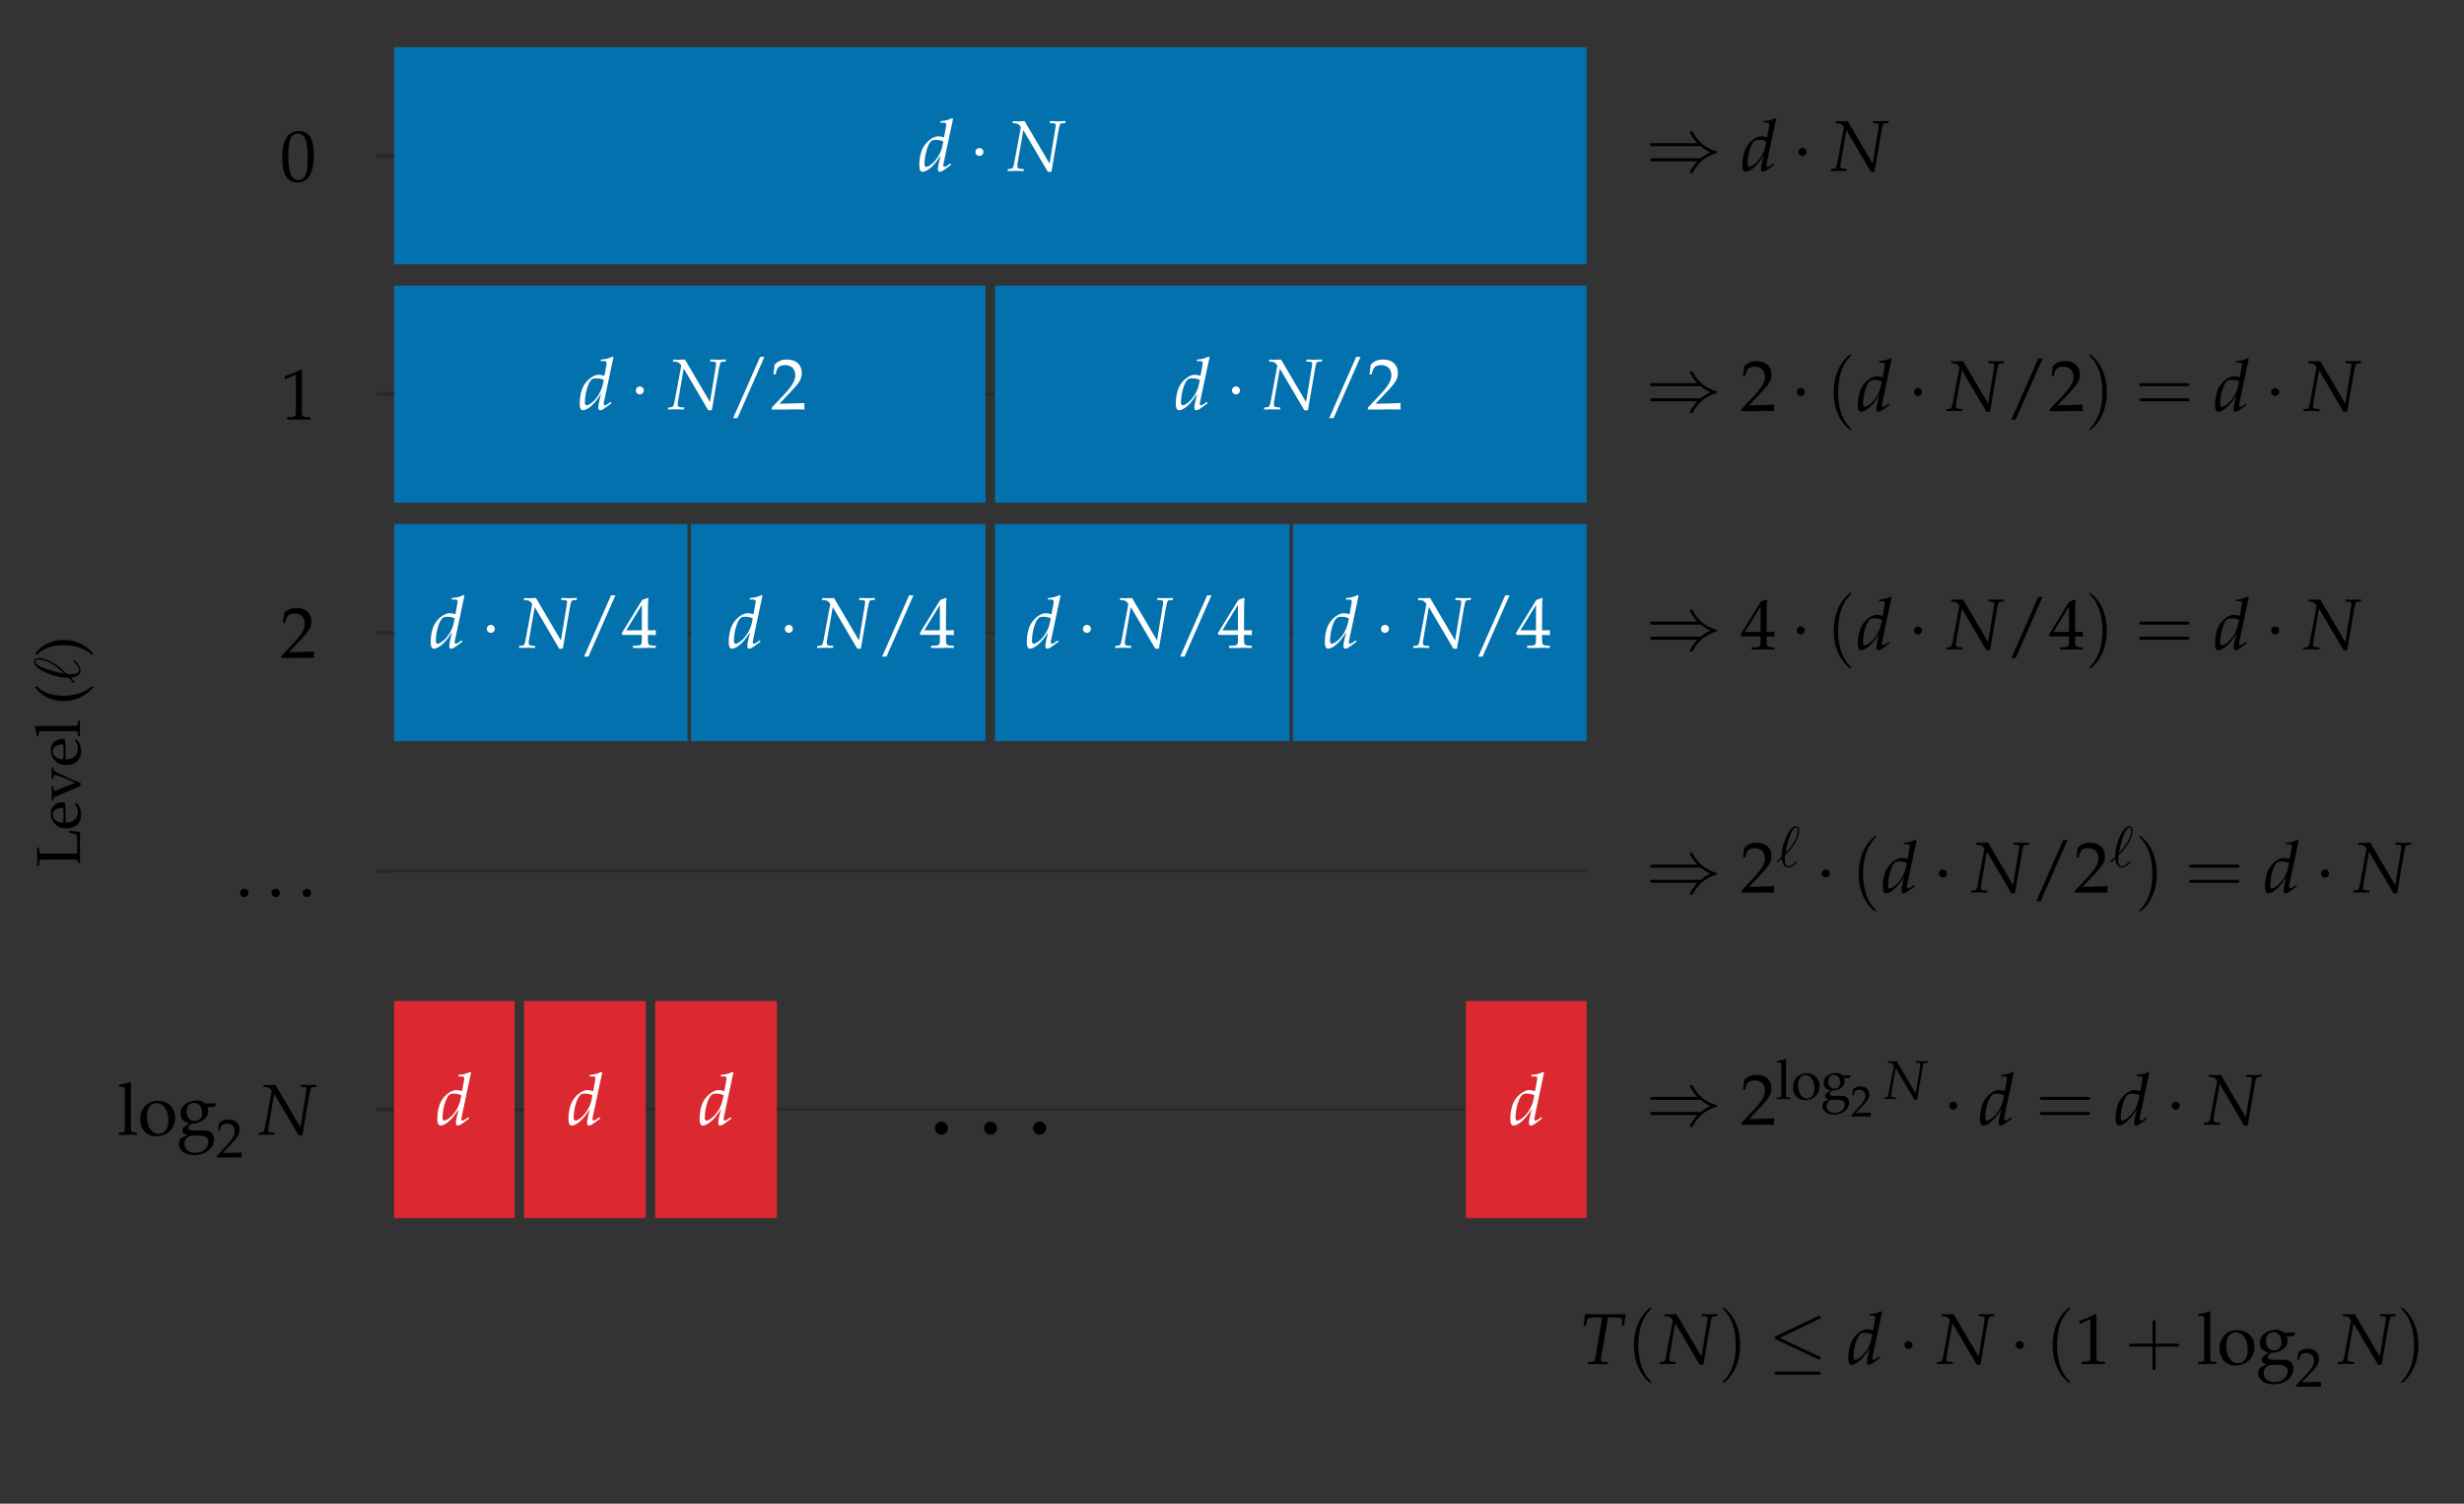 <?xml version="1.0" encoding="utf-8" standalone="no"?>
<!DOCTYPE svg PUBLIC "-//W3C//DTD SVG 1.1//EN"
  "http://www.w3.org/Graphics/SVG/1.1/DTD/svg11.dtd">
<svg height="296.4pt" version="1.1" viewBox="0 0 485.685 296.4" width="485.685pt" xmlns="http://www.w3.org/2000/svg" xmlns:xlink="http://www.w3.org/1999/xlink">
 <rect x="0" y="0" width="485.685" height="296.4" fill="#333333" stroke="none"/>
 <defs>
  <style type="text/css">*{stroke-linecap:butt;stroke-linejoin:round;}</style>
 </defs>
 <g id="figure_1">
  <g id="patch_1">
   <path d="M 0 296.4 
L 485.685 296.4 
L 485.685 0 
L 0 0 
z
" style="fill:none;"/>
  </g>
  <g id="axes_1">
   <g id="patch_2">
    <path d="M 77.691 289.2 
L 312.69 289.2 
L 312.69 7.2 
L 77.691 7.2 
z
" style="fill:none;"/>
   </g>
   <g id="matplotlib.axis_1"/>
   <g id="matplotlib.axis_2">
    <g id="ytick_1">
     <g id="line2d_1">
      <path clip-path="url(#pdfcc9463bc)" d="M 77.691 30.7 
L 312.69 30.7 
" style="fill:none;stroke:#000000;stroke-linejoin:miter;stroke-opacity:0.2;stroke-width:0.5;"/>
     </g>
     <g id="line2d_2">
      <defs>
       <path d="M 0 0 
L -3.5 0 
" id="m8e0f7795e9" style="stroke:#000000;stroke-opacity:0.2;stroke-width:0.8;"/>
      </defs>
      <g>
       <use style="fill-opacity:0.2;stroke:#000000;stroke-opacity:0.2;stroke-width:0.8;" x="77.691" xlink:href="#m8e0f7795e9" y="30.7"/>
      </g>
     </g>
     <g id="text_1">
      <!-- 0 -->
      <g transform="translate(55.217 35.69)scale(0.14 -0.14)">
       <defs>
        <path d="M 1683 4416 
C 691 4416 186 3628 186 2076 
C 186 1326 320 679 544 365 
C 768 51 1126 -128 1523 -128 
C 2490 -128 2976 704 2976 2345 
C 2976 3749 2560 4416 1683 4416 
z
M 1568 4191 
C 2189 4191 2438 3563 2438 2025 
C 2438 660 2195 96 1606 96 
C 986 96 723 743 723 2307 
C 723 3660 960 4191 1568 4191 
z
" id="URWPalladioL-Roma-30" transform="scale(0.016)"/>
       </defs>
       <use transform="scale(0.996)" xlink:href="#URWPalladioL-Roma-30"/>
      </g>
     </g>
    </g>
    <g id="ytick_2">
     <g id="line2d_3">
      <path clip-path="url(#pdfcc9463bc)" d="M 77.691 77.7 
L 312.69 77.7 
" style="fill:none;stroke:#000000;stroke-linejoin:miter;stroke-opacity:0.2;stroke-width:0.5;"/>
     </g>
     <g id="line2d_4">
      <g>
       <use style="fill-opacity:0.2;stroke:#000000;stroke-opacity:0.2;stroke-width:0.8;" x="77.691" xlink:href="#m8e0f7795e9" y="77.7"/>
      </g>
     </g>
     <g id="text_2">
      <!-- 1 -->
      <g transform="translate(55.217 82.69)scale(0.14 -0.14)">
       <defs>
        <path d="M 429 3571 
L 493 3571 
L 1318 3942 
C 1325 3949 1331 3949 1338 3949 
C 1376 3949 1389 3891 1389 3737 
L 1389 633 
C 1389 300 1318 230 973 211 
L 614 192 
L 614 0 
C 1600 0 1600 0 1670 0 
C 1754 0 1894 0 2112 -7 
C 2189 6 2413 6 2675 0 
L 2675 192 
L 2342 211 
C 1990 229 1926 299 1926 628 
L 1926 4383 
L 1837 4416 
C 1421 4199 966 4009 384 3807 
L 429 3571 
z
" id="URWPalladioL-Roma-31" transform="scale(0.016)"/>
       </defs>
       <use transform="scale(0.996)" xlink:href="#URWPalladioL-Roma-31"/>
      </g>
     </g>
    </g>
    <g id="ytick_3">
     <g id="line2d_5">
      <path clip-path="url(#pdfcc9463bc)" d="M 77.691 124.7 
L 312.69 124.7 
" style="fill:none;stroke:#000000;stroke-linejoin:miter;stroke-opacity:0.2;stroke-width:0.5;"/>
     </g>
     <g id="line2d_6">
      <g>
       <use style="fill-opacity:0.2;stroke:#000000;stroke-opacity:0.2;stroke-width:0.8;" x="77.691" xlink:href="#m8e0f7795e9" y="124.7"/>
      </g>
     </g>
     <g id="text_3">
      <!-- 2 -->
      <g transform="translate(55.217 129.69)scale(0.14 -0.14)">
       <defs>
        <path d="M 102 166 
L 102 0 
C 1299 0 1299 0 1530 0 
C 1760 19 1760 19 2995 0 
C 2982 134 2982 198 2982 287 
C 2982 370 2982 434 2995 574 
C 2259 542 1965 536 781 510 
L 1946 1741 
C 2566 2398 2758 2749 2758 3228 
C 2758 3961 2259 4416 1446 4416 
C 986 4416 672 4287 358 3967 
L 250 3100 
L 435 3100 
L 518 3394 
C 621 3763 851 3923 1280 3923 
C 1830 3923 2182 3578 2182 3036 
C 2182 2558 1914 2086 1190 1320 
L 102 166 
z
" id="URWPalladioL-Roma-32" transform="scale(0.016)"/>
       </defs>
       <use transform="scale(0.996)" xlink:href="#URWPalladioL-Roma-32"/>
      </g>
     </g>
    </g>
    <g id="ytick_4">
     <g id="line2d_7">
      <path clip-path="url(#pdfcc9463bc)" d="M 77.691 171.7 
L 312.69 171.7 
" style="fill:none;stroke:#000000;stroke-linejoin:miter;stroke-opacity:0.2;stroke-width:0.5;"/>
     </g>
     <g id="line2d_8">
      <g>
       <use style="fill-opacity:0.2;stroke:#000000;stroke-opacity:0.2;stroke-width:0.8;" x="77.691" xlink:href="#m8e0f7795e9" y="171.7"/>
      </g>
     </g>
     <g id="text_4">
      <!-- $\dots$ -->
      <g transform="translate(46.383 176.689)scale(0.14 -0.14)">
       <defs>
        <path d="M 794 678 
C 602 678 429 499 429 307 
C 429 115 602 -64 787 -64 
C 992 -64 1171 108 1171 307 
C 1171 499 992 678 794 678 
z
" id="URWPalladioL-Roma-2e" transform="scale(0.016)"/>
       </defs>
       <use transform="scale(0.996)" xlink:href="#URWPalladioL-Roma-2e"/>
       <use transform="translate(44.002 0)scale(0.996)" xlink:href="#URWPalladioL-Roma-2e"/>
       <use transform="translate(88.003 0)scale(0.996)" xlink:href="#URWPalladioL-Roma-2e"/>
      </g>
     </g>
    </g>
    <g id="ytick_5">
     <g id="line2d_9">
      <path clip-path="url(#pdfcc9463bc)" d="M 77.691 218.7 
L 312.69 218.7 
" style="fill:none;stroke:#000000;stroke-linejoin:miter;stroke-opacity:0.2;stroke-width:0.5;"/>
     </g>
     <g id="line2d_10">
      <g>
       <use style="fill-opacity:0.2;stroke:#000000;stroke-opacity:0.2;stroke-width:0.8;" x="77.691" xlink:href="#m8e0f7795e9" y="218.7"/>
      </g>
     </g>
     <g id="text_5">
      <!-- $\log_2 N$ -->
      <g transform="translate(23.125 223.689)scale(0.14 -0.14)">
       <defs>
        <path d="M 147 4249 
L 506 4249 
C 621 4249 666 4179 666 3987 
L 666 672 
C 666 268 646 224 429 211 
L 134 192 
L 134 0 
C 774 0 774 0 934 0 
C 1094 19 1094 19 1734 0 
L 1734 192 
L 1440 211 
C 1222 224 1203 268 1203 672 
L 1203 4614 
L 1146 4665 
C 864 4557 653 4505 147 4429 
L 147 4249 
z
" id="URWPalladioL-Roma-6c" transform="scale(0.016)"/>
        <path d="M 1786 3008 
C 851 3008 205 2347 205 1391 
C 205 487 774 -128 1600 -128 
C 2586 -128 3290 557 3290 1520 
C 3290 2386 2662 3008 1786 3008 
z
M 1670 2796 
C 2259 2796 2694 2155 2694 1282 
C 2694 545 2368 83 1850 83 
C 1222 83 800 699 800 1609 
C 800 2379 1107 2796 1670 2796 
z
" id="URWPalladioL-Roma-6f" transform="scale(0.016)"/>
        <path d="M 3322 2452 
L 3482 2713 
L 3456 2790 
L 2547 2764 
C 2310 2956 2080 3033 1766 3033 
C 1485 3033 1158 2944 896 2790 
C 538 2586 352 2274 352 1885 
C 352 1413 646 1087 1120 1036 
L 614 638 
C 550 540 518 455 518 358 
C 518 179 634 76 941 -13 
L 384 -315 
C 294 -367 205 -604 205 -804 
C 205 -1388 774 -1792 1587 -1792 
C 2554 -1792 3315 -1183 3315 -399 
C 3315 64 3008 384 2560 384 
L 1536 384 
C 1203 384 1050 462 1050 638 
C 1050 723 1101 795 1267 939 
C 1306 972 1318 985 1344 1011 
C 1408 1004 1446 998 1498 998 
C 1773 998 2112 1119 2374 1305 
C 2662 1515 2803 1770 2803 2108 
C 2803 2235 2784 2318 2733 2452 
L 3322 2452 
z
M 1536 2816 
C 1971 2816 2266 2458 2266 1917 
C 2266 1502 1997 1216 1606 1216 
C 1178 1216 890 1547 890 2038 
C 890 2529 1126 2816 1536 2816 
z
M 1837 -64 
C 2560 -64 2810 -212 2810 -630 
C 2810 -1183 2304 -1594 1632 -1594 
C 1075 -1594 691 -1266 691 -791 
C 691 -502 858 -238 1114 -129 
C 1216 -77 1395 -64 1837 -64 
z
" id="URWPalladioL-Roma-67" transform="scale(0.016)"/>
        <path d="M 1517 4416 
L 998 4396 
L 934 4396 
L 845 4396 
C 826 4396 730 4403 582 4409 
L 480 4416 
L 448 4237 
L 672 4224 
C 781 4218 922 4173 992 4116 
C 1088 4040 1184 3919 1184 3869 
C 1184 3862 1184 3843 1178 3824 
C 1178 3818 1178 3805 1171 3792 
C 1165 3742 1158 3697 1152 3678 
L 589 667 
C 512 274 474 223 243 197 
L 45 178 
L 13 0 
L 723 19 
C 800 19 806 19 1427 0 
L 1459 178 
L 1190 197 
C 934 216 877 267 877 477 
C 877 528 883 598 896 667 
L 1408 3615 
L 3571 -64 
L 3891 -64 
L 4493 3459 
C 4627 4179 4640 4205 4877 4224 
L 5114 4237 
L 5146 4416 
L 5011 4416 
L 4442 4396 
L 3891 4416 
L 3770 4416 
L 3738 4237 
L 4038 4224 
C 4205 4217 4269 4173 4269 4071 
C 4269 4026 4250 3861 4237 3778 
L 3725 662 
L 1517 4416 
z
" id="URWPalladioL-Ital-4e" transform="scale(0.016)"/>
       </defs>
       <use transform="scale(0.996)" xlink:href="#URWPalladioL-Roma-6c"/>
       <use transform="translate(28.99 0)scale(0.996)" xlink:href="#URWPalladioL-Roma-6f"/>
       <use transform="translate(83.386 0)scale(0.996)" xlink:href="#URWPalladioL-Roma-67"/>
       <use transform="translate(138.778 -31.88)scale(0.757)" xlink:href="#URWPalladioL-Roma-32"/>
       <use transform="translate(198.47 0)scale(0.996)" xlink:href="#URWPalladioL-Ital-4e"/>
      </g>
     </g>
    </g>
    <g id="text_6">
     <!-- Level ($\ell$) -->
     <g transform="translate(15.754 170.908)rotate(-90)scale(0.12 -0.12)">
      <defs>
       <path d="M 1382 3630 
C 1382 4134 1414 4185 1709 4204 
L 2016 4223 
L 2016 4416 
C 1549 4396 1408 4396 1075 4396 
C 755 4396 602 4403 141 4416 
L 141 4223 
L 448 4204 
C 742 4185 774 4134 774 3630 
L 774 606 
C 774 421 717 281 614 230 
L 416 128 
L 416 -20 
C 838 0 883 0 1050 0 
C 1107 0 1210 0 1350 -7 
C 1664 6 2362 0 2541 0 
C 2746 -20 2746 -20 3616 0 
C 3661 275 3686 480 3750 1100 
L 3546 1100 
L 3469 780 
C 3462 761 3456 716 3450 710 
C 3411 524 3366 396 3328 364 
C 3245 313 2688 268 1926 268 
C 1696 268 1549 281 1382 320 
L 1382 3630 
z
" id="URWPalladioL-Roma-4c" transform="scale(0.016)"/>
       <path d="M 2797 447 
L 2714 511 
C 2304 268 2157 211 1882 211 
C 1466 211 1120 396 941 710 
C 819 921 774 1100 762 1472 
L 1696 1472 
C 2138 1472 2413 1491 2854 1561 
C 2861 1651 2867 1708 2867 1786 
C 2867 2526 2394 3008 1677 3008 
C 1440 3008 1165 2924 902 2771 
C 378 2468 166 2069 166 1401 
C 166 998 262 652 435 409 
C 691 70 1120 -128 1600 -128 
C 1837 -128 2074 -77 2336 38 
C 2509 108 2643 192 2669 230 
L 2797 447 
z
M 2298 1708 
C 1965 1696 1811 1689 1581 1689 
C 1286 1689 1120 1696 774 1728 
C 774 2030 800 2172 883 2339 
C 1018 2623 1293 2796 1600 2796 
C 1811 2796 1978 2713 2093 2539 
C 2234 2326 2278 2140 2298 1708 
z
" id="URWPalladioL-Roma-65" transform="scale(0.016)"/>
       <path d="M 3450 2739 
L 3450 2918 
C 3066 2905 2950 2899 2848 2899 
C 2746 2899 2630 2905 2246 2918 
L 2246 2739 
L 2509 2726 
C 2611 2720 2662 2662 2662 2560 
C 2662 2457 2618 2284 2541 2092 
L 2272 1414 
C 2195 1228 2118 1049 1875 518 
L 1114 2361 
C 1075 2451 1056 2534 1056 2604 
C 1056 2675 1114 2720 1216 2726 
L 1530 2739 
L 1530 2918 
C 902 2899 902 2899 781 2899 
C 659 2899 352 2905 38 2918 
L 38 2739 
L 256 2726 
C 352 2713 384 2675 454 2515 
L 1555 -64 
L 1875 -64 
C 1914 44 1978 211 1978 224 
C 2048 416 2131 633 2138 633 
L 2893 2297 
C 3034 2598 3123 2713 3251 2726 
L 3450 2739 
z
" id="URWPalladioL-Roma-76" transform="scale(0.016)"/>
       <path d="M 1926 -1242 
C 1466 -673 1299 -365 1133 211 
C 998 672 934 1158 934 1702 
C 934 2233 998 2688 1120 3104 
C 1286 3635 1459 3936 1926 4480 
L 1805 4646 
C 1139 4051 877 3699 634 3072 
C 467 2643 384 2188 384 1702 
C 384 1017 544 371 851 -205 
C 1075 -634 1280 -884 1805 -1377 
L 1926 -1242 
z
" id="URWPalladioL-Roma-28" transform="scale(0.016)"/>
       <path d="M 102 648 
C 90 629 70 610 70 584 
C 70 552 109 501 147 501 
C 179 501 198 520 378 700 
C 429 745 557 867 608 918 
C 672 411 858 -64 1325 -64 
C 1581 -64 1805 83 1939 179 
C 2029 243 2330 494 2330 558 
C 2330 578 2310 636 2253 636 
C 2234 636 2227 629 2170 578 
C 1760 173 1523 76 1338 76 
C 1050 76 947 411 947 912 
C 947 951 960 1246 979 1278 
C 992 1298 992 1311 1120 1439 
C 1638 1960 2547 3046 2547 4043 
C 2547 4152 2547 4544 2170 4544 
C 1638 4544 1165 3484 1101 3336 
C 794 2635 595 1883 595 1118 
L 102 648 
z
M 1011 1548 
C 1024 1619 1299 3046 1664 3799 
C 1837 4146 1971 4403 2176 4403 
C 2394 4403 2394 4171 2394 4069 
C 2394 2995 1318 1870 1011 1548 
z
" id="CMMI10-60" transform="scale(0.016)"/>
       <path d="M 326 -1377 
C 768 -961 954 -749 1152 -436 
C 1542 185 1747 928 1747 1696 
C 1747 2188 1664 2643 1498 3072 
C 1254 3693 992 4045 326 4646 
L 205 4480 
C 672 3929 845 3629 1005 3104 
C 1133 2688 1197 2233 1197 1702 
C 1197 1158 1133 672 998 211 
C 832 -365 666 -673 205 -1242 
L 326 -1377 
z
" id="URWPalladioL-Roma-29" transform="scale(0.016)"/>
      </defs>
      <use transform="scale(0.996)" xlink:href="#URWPalladioL-Roma-4c"/>
      <use transform="translate(60.872 0)scale(0.996)" xlink:href="#URWPalladioL-Roma-65"/>
      <use transform="translate(108.592 0)scale(0.996)" xlink:href="#URWPalladioL-Roma-76"/>
      <use transform="translate(164.88 0)scale(0.996)" xlink:href="#URWPalladioL-Roma-65"/>
      <use transform="translate(212.6 0)scale(0.996)" xlink:href="#URWPalladioL-Roma-6c"/>
      <use transform="translate(266.497 0)scale(0.996)" xlink:href="#URWPalladioL-Roma-28"/>
      <use transform="translate(300.918 0)scale(1.038)" xlink:href="#CMMI10-60"/>
      <use transform="translate(345.301 0)scale(0.996)" xlink:href="#URWPalladioL-Roma-29"/>
     </g>
    </g>
   </g>
   <g id="BrokenBarHCollection_1">
    <defs>
     <path d="M 77.691 -286.85 
L 77.691 -244.55 
L 312.69 -244.55 
L 312.69 -286.85 
L 77.691 -286.85 
z
" id="maafd2cfb13" style="stroke:#0271ae;stroke-width:0.5;"/>
    </defs>
    <g clip-path="url(#pdfcc9463bc)">
     <use style="fill:#0271ae;stroke:#0271ae;stroke-width:0.5;" x="0" xlink:href="#maafd2cfb13" y="296.4"/>
    </g>
   </g>
   <g id="BrokenBarHCollection_2">
    <path clip-path="url(#pdfcc9463bc)" d="M 77.691 56.55 
L 77.691 98.85 
L 194.015 98.85 
L 194.015 56.55 
L 77.691 56.55 
z
" style="fill:#0271ae;stroke:#0271ae;stroke-width:0.5;"/>
    <path clip-path="url(#pdfcc9463bc)" d="M 196.365 56.55 
L 196.365 98.85 
L 312.69 98.85 
L 312.69 56.55 
L 196.365 56.55 
z
" style="fill:#0271ae;stroke:#0271ae;stroke-width:0.5;"/>
   </g>
   <g id="BrokenBarHCollection_3">
    <path clip-path="url(#pdfcc9463bc)" d="M 77.691 103.55 
L 77.691 145.85 
L 135.265 145.85 
L 135.265 103.55 
L 77.691 103.55 
z
" style="fill:#0271ae;stroke:#0271ae;stroke-width:0.5;"/>
    <path clip-path="url(#pdfcc9463bc)" d="M 136.44 103.55 
L 136.44 145.85 
L 194.015 145.85 
L 194.015 103.55 
L 136.44 103.55 
z
" style="fill:#0271ae;stroke:#0271ae;stroke-width:0.5;"/>
    <path clip-path="url(#pdfcc9463bc)" d="M 196.365 103.55 
L 196.365 145.85 
L 253.94 145.85 
L 253.94 103.55 
L 196.365 103.55 
z
" style="fill:#0271ae;stroke:#0271ae;stroke-width:0.5;"/>
    <path clip-path="url(#pdfcc9463bc)" d="M 255.115 103.55 
L 255.115 145.85 
L 312.69 145.85 
L 312.69 103.55 
L 255.115 103.55 
z
" style="fill:#0271ae;stroke:#0271ae;stroke-width:0.5;"/>
   </g>
   <g id="BrokenBarHCollection_4">
    <path clip-path="url(#pdfcc9463bc)" d="M 77.691 197.55 
L 77.691 239.85 
L 101.19 239.85 
L 101.19 197.55 
L 77.691 197.55 
z
" style="fill:#dc2830;stroke:#dc2830;stroke-width:0.5;"/>
    <path clip-path="url(#pdfcc9463bc)" d="M 103.54 197.55 
L 103.54 239.85 
L 127.04 239.85 
L 127.04 197.55 
L 103.54 197.55 
z
" style="fill:#dc2830;stroke:#dc2830;stroke-width:0.5;"/>
    <path clip-path="url(#pdfcc9463bc)" d="M 129.39 197.55 
L 129.39 239.85 
L 152.89 239.85 
L 152.89 197.55 
L 129.39 197.55 
z
" style="fill:#dc2830;stroke:#dc2830;stroke-width:0.5;"/>
    <path clip-path="url(#pdfcc9463bc)" d="M 289.19 197.55 
L 289.19 239.85 
L 312.69 239.85 
L 312.69 197.55 
L 289.19 197.55 
z
" style="fill:#dc2830;stroke:#dc2830;stroke-width:0.5;"/>
   </g>
   <g id="text_7">
    <!-- $d \cdot N$ -->
    <g style="fill:#ffffff;" transform="translate(180.958 33.723)scale(0.14 -0.14)">
     <defs>
      <path d="M 3091 4608 
L 3014 4678 
C 2682 4512 2451 4454 1990 4409 
L 1965 4275 
L 2272 4275 
C 2426 4275 2490 4230 2490 4121 
C 2490 4070 2483 4012 2477 3968 
L 2298 2982 
C 2106 3039 1933 3072 1773 3072 
C 1331 3072 730 2612 435 2059 
C 237 1690 109 1087 109 553 
C 109 140 205 -64 390 -64 
C 563 -64 800 44 1018 216 
C 1363 496 1574 743 2003 1385 
L 1856 807 
C 1786 527 1754 324 1754 159 
C 1754 12 1811 -64 1920 -64 
C 2029 -64 2182 12 2400 172 
L 2918 555 
L 2854 676 
L 2573 479 
C 2483 415 2381 370 2323 370 
C 2272 370 2234 427 2234 517 
C 2234 568 2240 625 2285 811 
L 3091 4608 
z
M 2157 2234 
C 2042 1672 1728 1111 1331 734 
C 1107 523 851 370 730 370 
C 627 370 570 459 570 619 
C 570 1423 864 2419 1178 2662 
C 1261 2726 1382 2758 1555 2758 
C 1837 2758 2022 2720 2234 2611 
L 2157 2234 
z
" id="URWPalladioL-Ital-64" transform="scale(0.016)"/>
      <path d="M 1229 1619 
C 1229 1804 1075 1958 890 1958 
C 704 1958 550 1804 550 1619 
C 550 1433 704 1280 890 1280 
C 1075 1280 1229 1433 1229 1619 
z
" id="CMSY10-1" transform="scale(0.016)"/>
     </defs>
     <use transform="scale(0.996)" xlink:href="#URWPalladioL-Ital-64"/>
     <use transform="translate(71.676 0)scale(1.038)" xlink:href="#CMSY10-1"/>
     <use transform="translate(125.817 0)scale(0.996)" xlink:href="#URWPalladioL-Ital-4e"/>
    </g>
   </g>
   <g id="text_8">
    <!-- $\Rightarrow d \cdot N$ -->
    <g transform="translate(324.44 33.723)scale(0.14 -0.14)">
     <defs>
      <path d="M 4646 2111 
C 4915 1872 5242 1699 5453 1600 
C 5222 1493 4909 1320 4646 1088 
L 582 1088 
C 474 1088 352 1088 352 960 
C 352 832 467 832 576 832 
L 4358 832 
C 4051 537 3718 -26 3718 -109 
C 3718 -180 3802 -180 3840 -180 
C 3891 -180 3936 -180 3962 -129 
C 4096 115 4275 454 4691 825 
C 5133 1221 5562 1400 5894 1500 
C 6003 1540 6010 1546 6022 1560 
C 6035 1566 6035 1586 6035 1600 
C 6035 1613 6035 1626 6029 1639 
L 6010 1653 
C 5997 1659 5990 1666 5869 1706 
C 5005 1972 4365 2560 4006 3244 
C 3936 3372 3930 3379 3840 3379 
C 3802 3379 3718 3379 3718 3308 
C 3718 3225 4045 2668 4358 2368 
L 576 2368 
C 467 2368 352 2368 352 2239 
C 352 2111 474 2111 582 2111 
L 4646 2111 
z
" id="CMSY10-29" transform="scale(0.016)"/>
     </defs>
     <use transform="scale(1.038)" xlink:href="#CMSY10-29"/>
     <use transform="translate(133.975 0)scale(0.996)" xlink:href="#URWPalladioL-Ital-64"/>
     <use transform="translate(205.651 0)scale(1.038)" xlink:href="#CMSY10-1"/>
     <use transform="translate(259.792 0)scale(0.996)" xlink:href="#URWPalladioL-Ital-4e"/>
    </g>
   </g>
   <g id="text_9">
    <!-- $d \cdot N/2$ -->
    <g style="fill:#ffffff;" transform="translate(114.017 80.723)scale(0.14 -0.14)">
     <defs>
      <path d="M 3322 4646 
L 2938 4646 
L 557 -762 
L 941 -762 
L 3322 4646 
z
" id="URWPalladioL-Roma-2f" transform="scale(0.016)"/>
     </defs>
     <use transform="scale(0.996)" xlink:href="#URWPalladioL-Ital-64"/>
     <use transform="translate(71.676 0)scale(1.038)" xlink:href="#CMSY10-1"/>
     <use transform="translate(125.817 0)scale(0.996)" xlink:href="#URWPalladioL-Ital-4e"/>
     <use transform="translate(208.905 0)scale(0.996)" xlink:href="#URWPalladioL-Roma-2f"/>
     <use transform="translate(270.524 0)scale(0.996)" xlink:href="#URWPalladioL-Roma-32"/>
    </g>
   </g>
   <g id="text_10">
    <!-- $d \cdot N/2$ -->
    <g style="fill:#ffffff;" transform="translate(231.517 80.723)scale(0.14 -0.14)">
     <use transform="scale(0.996)" xlink:href="#URWPalladioL-Ital-64"/>
     <use transform="translate(71.676 0)scale(1.038)" xlink:href="#CMSY10-1"/>
     <use transform="translate(125.817 0)scale(0.996)" xlink:href="#URWPalladioL-Ital-4e"/>
     <use transform="translate(208.905 0)scale(0.996)" xlink:href="#URWPalladioL-Roma-2f"/>
     <use transform="translate(270.524 0)scale(0.996)" xlink:href="#URWPalladioL-Roma-32"/>
    </g>
   </g>
   <g id="text_11">
    <!-- $\Rightarrow 2 \cdot (d \cdot N/2) = d \cdot N$ -->
    <g transform="translate(324.44 81.033)scale(0.14 -0.14)">
     <defs>
      <path d="M 2118 -1536 
C 2118 -1517 2118 -1504 2010 -1396 
C 1210 -589 1005 620 1005 1600 
C 1005 2713 1248 3827 2035 4627 
C 2118 4704 2118 4716 2118 4736 
C 2118 4780 2093 4800 2054 4800 
C 1990 4800 1414 4365 1037 3552 
C 710 2848 634 2137 634 1600 
C 634 1100 704 326 1056 -397 
C 1440 -1184 1990 -1600 2054 -1600 
C 2093 -1600 2118 -1581 2118 -1536 
z
" id="CMR10-28" transform="scale(0.016)"/>
      <path d="M 1850 1600 
C 1850 2099 1779 2873 1427 3597 
C 1043 4384 493 4800 429 4800 
C 390 4800 365 4774 365 4736 
C 365 4716 365 4704 486 4589 
C 1114 3955 1478 2937 1478 1600 
C 1478 505 1242 -621 448 -1428 
C 365 -1504 365 -1517 365 -1536 
C 365 -1575 390 -1600 429 -1600 
C 493 -1600 1069 -1165 1446 -352 
C 1773 352 1850 1062 1850 1600 
z
" id="CMR10-29" transform="scale(0.016)"/>
      <path d="M 4397 2111 
C 4493 2111 4614 2111 4614 2239 
C 4614 2368 4493 2368 4403 2368 
L 570 2368 
C 480 2368 358 2368 358 2239 
C 358 2111 480 2111 576 2111 
L 4397 2111 
z
M 4403 832 
C 4493 832 4614 832 4614 960 
C 4614 1088 4493 1088 4397 1088 
L 576 1088 
C 480 1088 358 1088 358 960 
C 358 832 480 832 570 832 
L 4403 832 
z
" id="CMR10-3d" transform="scale(0.016)"/>
     </defs>
     <use transform="scale(1.038)" xlink:href="#CMSY10-29"/>
     <use transform="translate(132.73 0)scale(0.996)" xlink:href="#URWPalladioL-Roma-32"/>
     <use transform="translate(203.16 0)scale(1.038)" xlink:href="#CMSY10-1"/>
     <use transform="translate(253.815 0)scale(1.038)" xlink:href="#CMR10-28"/>
     <use transform="translate(296.554 0)scale(0.996)" xlink:href="#URWPalladioL-Ital-64"/>
     <use transform="translate(368.23 0)scale(1.038)" xlink:href="#CMSY10-1"/>
     <use transform="translate(422.371 0)scale(0.996)" xlink:href="#URWPalladioL-Ital-4e"/>
     <use transform="translate(505.46 0)scale(0.996)" xlink:href="#URWPalladioL-Roma-2f"/>
     <use transform="translate(567.079 0)scale(0.996)" xlink:href="#URWPalladioL-Roma-32"/>
     <use transform="translate(618.137 0)scale(1.038)" xlink:href="#CMR10-29"/>
     <use transform="translate(688.551 0)scale(1.038)" xlink:href="#CMR10-3d"/>
     <use transform="translate(799.412 0)scale(0.996)" xlink:href="#URWPalladioL-Ital-64"/>
     <use transform="translate(871.087 0)scale(1.038)" xlink:href="#CMSY10-1"/>
     <use transform="translate(925.229 0)scale(0.996)" xlink:href="#URWPalladioL-Ital-4e"/>
    </g>
   </g>
   <g id="text_12">
    <!-- $d \cdot N/4$ -->
    <g style="fill:#ffffff;" transform="translate(84.642 127.723)scale(0.14 -0.14)">
     <defs>
      <path d="M 1792 1152 
L 1792 684 
C 1792 310 1722 223 1408 210 
L 1011 192 
L 1011 0 
C 1862 0 1862 0 2016 0 
C 2170 19 2170 19 3021 0 
L 3021 192 
L 2714 210 
C 2400 229 2330 310 2330 684 
L 2330 1152 
C 2707 1152 2842 1145 3021 1127 
L 3021 1580 
C 2720 1555 2598 1555 2502 1561 
L 2483 1561 
L 2330 1561 
L 2330 2445 
C 2330 3576 2342 4122 2374 4383 
L 2298 4416 
L 1824 4243 
L 13 1299 
L 83 1152 
L 1792 1152 
z
M 1792 1561 
L 416 1561 
L 1792 3798 
L 1792 1561 
z
" id="URWPalladioL-Roma-34" transform="scale(0.016)"/>
     </defs>
     <use transform="scale(0.996)" xlink:href="#URWPalladioL-Ital-64"/>
     <use transform="translate(71.676 0)scale(1.038)" xlink:href="#CMSY10-1"/>
     <use transform="translate(125.817 0)scale(0.996)" xlink:href="#URWPalladioL-Ital-4e"/>
     <use transform="translate(208.905 0)scale(0.996)" xlink:href="#URWPalladioL-Roma-2f"/>
     <use transform="translate(270.524 0)scale(0.996)" xlink:href="#URWPalladioL-Roma-34"/>
    </g>
   </g>
   <g id="text_13">
    <!-- $d \cdot N/4$ -->
    <g style="fill:#ffffff;" transform="translate(143.392 127.723)scale(0.14 -0.14)">
     <use transform="scale(0.996)" xlink:href="#URWPalladioL-Ital-64"/>
     <use transform="translate(71.676 0)scale(1.038)" xlink:href="#CMSY10-1"/>
     <use transform="translate(125.817 0)scale(0.996)" xlink:href="#URWPalladioL-Ital-4e"/>
     <use transform="translate(208.905 0)scale(0.996)" xlink:href="#URWPalladioL-Roma-2f"/>
     <use transform="translate(270.524 0)scale(0.996)" xlink:href="#URWPalladioL-Roma-34"/>
    </g>
   </g>
   <g id="text_14">
    <!-- $d \cdot N/4$ -->
    <g style="fill:#ffffff;" transform="translate(202.142 127.723)scale(0.14 -0.14)">
     <use transform="scale(0.996)" xlink:href="#URWPalladioL-Ital-64"/>
     <use transform="translate(71.676 0)scale(1.038)" xlink:href="#CMSY10-1"/>
     <use transform="translate(125.817 0)scale(0.996)" xlink:href="#URWPalladioL-Ital-4e"/>
     <use transform="translate(208.905 0)scale(0.996)" xlink:href="#URWPalladioL-Roma-2f"/>
     <use transform="translate(270.524 0)scale(0.996)" xlink:href="#URWPalladioL-Roma-34"/>
    </g>
   </g>
   <g id="text_15">
    <!-- $d \cdot N/4$ -->
    <g style="fill:#ffffff;" transform="translate(260.892 127.723)scale(0.14 -0.14)">
     <use transform="scale(0.996)" xlink:href="#URWPalladioL-Ital-64"/>
     <use transform="translate(71.676 0)scale(1.038)" xlink:href="#CMSY10-1"/>
     <use transform="translate(125.817 0)scale(0.996)" xlink:href="#URWPalladioL-Ital-4e"/>
     <use transform="translate(208.905 0)scale(0.996)" xlink:href="#URWPalladioL-Roma-2f"/>
     <use transform="translate(270.524 0)scale(0.996)" xlink:href="#URWPalladioL-Roma-34"/>
    </g>
   </g>
   <g id="text_16">
    <!-- $\Rightarrow 4 \cdot (d \cdot N/4) = d \cdot N$ -->
    <g transform="translate(324.44 128.033)scale(0.14 -0.14)">
     <use transform="scale(1.038)" xlink:href="#CMSY10-29"/>
     <use transform="translate(132.73 0)scale(0.996)" xlink:href="#URWPalladioL-Roma-34"/>
     <use transform="translate(203.16 0)scale(1.038)" xlink:href="#CMSY10-1"/>
     <use transform="translate(253.815 0)scale(1.038)" xlink:href="#CMR10-28"/>
     <use transform="translate(296.554 0)scale(0.996)" xlink:href="#URWPalladioL-Ital-64"/>
     <use transform="translate(368.23 0)scale(1.038)" xlink:href="#CMSY10-1"/>
     <use transform="translate(422.371 0)scale(0.996)" xlink:href="#URWPalladioL-Ital-4e"/>
     <use transform="translate(505.46 0)scale(0.996)" xlink:href="#URWPalladioL-Roma-2f"/>
     <use transform="translate(567.079 0)scale(0.996)" xlink:href="#URWPalladioL-Roma-34"/>
     <use transform="translate(618.137 0)scale(1.038)" xlink:href="#CMR10-29"/>
     <use transform="translate(688.551 0)scale(1.038)" xlink:href="#CMR10-3d"/>
     <use transform="translate(799.412 0)scale(0.996)" xlink:href="#URWPalladioL-Ital-64"/>
     <use transform="translate(871.087 0)scale(1.038)" xlink:href="#CMSY10-1"/>
     <use transform="translate(925.229 0)scale(0.996)" xlink:href="#URWPalladioL-Ital-4e"/>
    </g>
   </g>
   <g id="text_17">
    <!-- $\Rightarrow 2^\ell \cdot (d \cdot N / 2^\ell) = d \cdot N$ -->
    <g transform="translate(324.44 175.95)scale(0.14 -0.14)">
     <use transform="scale(1.038)" xlink:href="#CMSY10-29"/>
     <use transform="translate(132.73 0)scale(0.996)" xlink:href="#URWPalladioL-Roma-32"/>
     <use transform="translate(183.49 36.164)scale(0.789)" xlink:href="#CMMI10-60"/>
     <use transform="translate(238.336 0)scale(1.038)" xlink:href="#CMSY10-1"/>
     <use transform="translate(288.991 0)scale(1.038)" xlink:href="#CMR10-28"/>
     <use transform="translate(331.73 0)scale(0.996)" xlink:href="#URWPalladioL-Ital-64"/>
     <use transform="translate(403.406 0)scale(1.038)" xlink:href="#CMSY10-1"/>
     <use transform="translate(457.547 0)scale(0.996)" xlink:href="#URWPalladioL-Ital-4e"/>
     <use transform="translate(540.636 0)scale(0.996)" xlink:href="#URWPalladioL-Roma-2f"/>
     <use transform="translate(602.255 0)scale(0.996)" xlink:href="#URWPalladioL-Roma-32"/>
     <use transform="translate(653.014 36.164)scale(0.789)" xlink:href="#CMMI10-60"/>
     <use transform="translate(688.489 0)scale(1.038)" xlink:href="#CMR10-29"/>
     <use transform="translate(758.903 0)scale(1.038)" xlink:href="#CMR10-3d"/>
     <use transform="translate(869.763 0)scale(0.996)" xlink:href="#URWPalladioL-Ital-64"/>
     <use transform="translate(941.439 0)scale(1.038)" xlink:href="#CMSY10-1"/>
     <use transform="translate(995.58 0)scale(0.996)" xlink:href="#URWPalladioL-Ital-4e"/>
    </g>
   </g>
   <g id="text_18">
    <!-- $d$ -->
    <g style="fill:#ffffff;" transform="translate(85.954 221.723)scale(0.14 -0.14)">
     <use transform="scale(0.996)" xlink:href="#URWPalladioL-Ital-64"/>
    </g>
   </g>
   <g id="text_19">
    <!-- $d$ -->
    <g style="fill:#ffffff;" transform="translate(111.804 221.723)scale(0.14 -0.14)">
     <use transform="scale(0.996)" xlink:href="#URWPalladioL-Ital-64"/>
    </g>
   </g>
   <g id="text_20">
    <!-- $d$ -->
    <g style="fill:#ffffff;" transform="translate(137.653 221.723)scale(0.14 -0.14)">
     <use transform="scale(0.996)" xlink:href="#URWPalladioL-Ital-64"/>
    </g>
   </g>
   <g id="text_21">
    <!-- $d$ -->
    <g style="fill:#ffffff;" transform="translate(297.453 221.723)scale(0.14 -0.14)">
     <use transform="scale(0.996)" xlink:href="#URWPalladioL-Ital-64"/>
    </g>
   </g>
   <g id="text_22">
    <!-- $\dots$ -->
    <g transform="translate(182.77 223.45)scale(0.22 -0.22)">
     <use transform="scale(0.996)" xlink:href="#URWPalladioL-Roma-2e"/>
     <use transform="translate(44.002 0)scale(0.996)" xlink:href="#URWPalladioL-Roma-2e"/>
     <use transform="translate(88.003 0)scale(0.996)" xlink:href="#URWPalladioL-Roma-2e"/>
    </g>
   </g>
   <g id="text_23">
    <!-- $\Rightarrow 2^{\log_2 N} \cdot d  = d \cdot N$ -->
    <g transform="translate(324.44 221.723)scale(0.14 -0.14)">
     <use transform="scale(1.038)" xlink:href="#CMSY10-29"/>
     <use transform="translate(132.73 0)scale(0.996)" xlink:href="#URWPalladioL-Roma-32"/>
     <use transform="translate(182.543 36.164)scale(0.757)" xlink:href="#URWPalladioL-Roma-6c"/>
     <use transform="translate(204.576 36.164)scale(0.757)" xlink:href="#URWPalladioL-Roma-6f"/>
     <use transform="translate(245.916 36.164)scale(0.757)" xlink:href="#URWPalladioL-Roma-67"/>
     <use transform="translate(288.013 11.824)scale(0.598)" xlink:href="#URWPalladioL-Roma-32"/>
     <use transform="translate(334.615 36.164)scale(0.757)" xlink:href="#URWPalladioL-Ital-4e"/>
     <use transform="translate(417.931 0)scale(1.038)" xlink:href="#CMSY10-1"/>
     <use transform="translate(468.585 0)scale(0.996)" xlink:href="#URWPalladioL-Ital-64"/>
     <use transform="translate(548.563 0)scale(1.038)" xlink:href="#CMR10-3d"/>
     <use transform="translate(659.424 0)scale(0.996)" xlink:href="#URWPalladioL-Ital-64"/>
     <use transform="translate(731.1 0)scale(1.038)" xlink:href="#CMSY10-1"/>
     <use transform="translate(785.241 0)scale(0.996)" xlink:href="#URWPalladioL-Ital-4e"/>
    </g>
   </g>
   <g id="text_24">
    <!-- $T(N) \leq d \cdot N \cdot (1 + \log_2 N)$ -->
    <g transform="translate(311.395 268.884)scale(0.14 -0.14)">
     <defs>
      <path d="M 2496 4123 
L 2963 4123 
C 3462 4123 3693 4091 3712 4015 
C 3731 3964 3744 3843 3738 3780 
L 3712 3373 
L 3891 3373 
L 4064 4416 
L 3482 4409 
C 2918 4403 2483 4396 2259 4396 
C 2022 4396 1613 4403 1062 4409 
L 454 4416 
L 339 3373 
L 525 3373 
L 621 3754 
C 653 3894 698 3996 736 4040 
C 774 4085 1018 4123 1254 4123 
L 1971 4123 
L 1421 813 
C 1318 235 1306 216 1050 197 
L 723 178 
L 698 0 
L 1062 6 
C 1318 -7 1504 0 1606 0 
C 1728 0 1926 -7 2176 -13 
L 2458 0 
L 2477 179 
L 2099 198 
C 1933 204 1869 256 1869 390 
C 1869 448 1875 492 1894 614 
L 2496 4123 
z
" id="URWPalladioL-Ital-54" transform="scale(0.016)"/>
      <path d="M 4320 3826 
C 4390 3858 4442 3890 4442 3967 
C 4442 4038 4390 4096 4314 4096 
C 4282 4096 4224 4070 4198 4057 
L 659 2381 
C 550 2329 531 2284 531 2233 
C 531 2175 570 2130 659 2092 
L 4198 422 
C 4282 377 4294 377 4314 377 
C 4384 377 4442 435 4442 505 
C 4442 563 4416 601 4307 653 
L 960 2233 
L 4320 3826 
z
M 4218 -896 
C 4326 -896 4442 -896 4442 -768 
C 4442 -640 4307 -640 4211 -640 
L 762 -640 
C 666 -640 531 -640 531 -768 
C 531 -896 646 -896 755 -896 
L 4218 -896 
z
" id="CMSY10-14" transform="scale(0.016)"/>
      <path d="M 2618 1472 
L 4403 1472 
C 4493 1472 4614 1472 4614 1600 
C 4614 1728 4493 1728 4403 1728 
L 2618 1728 
L 2618 3501 
C 2618 3590 2618 3712 2490 3712 
C 2362 3712 2362 3590 2362 3501 
L 2362 1728 
L 570 1728 
C 480 1728 358 1728 358 1600 
C 358 1472 480 1472 570 1472 
L 2362 1472 
L 2362 -308 
C 2362 -397 2362 -519 2490 -519 
C 2618 -519 2618 -397 2618 -308 
L 2618 1472 
z
" id="CMR10-2b" transform="scale(0.016)"/>
     </defs>
     <use transform="scale(0.996)" xlink:href="#URWPalladioL-Ital-54"/>
     <use transform="translate(65.752 0)scale(1.038)" xlink:href="#CMR10-28"/>
     <use transform="translate(111.979 0)scale(0.996)" xlink:href="#URWPalladioL-Ital-4e"/>
     <use transform="translate(195.068 0)scale(1.038)" xlink:href="#CMR10-29"/>
     <use transform="translate(265.481 0)scale(1.038)" xlink:href="#CMSY10-14"/>
     <use transform="translate(376.342 0)scale(0.996)" xlink:href="#URWPalladioL-Ital-64"/>
     <use transform="translate(448.018 0)scale(1.038)" xlink:href="#CMSY10-1"/>
     <use transform="translate(502.159 0)scale(0.996)" xlink:href="#URWPalladioL-Ital-4e"/>
     <use transform="translate(604.619 0)scale(1.038)" xlink:href="#CMSY10-1"/>
     <use transform="translate(655.274 0)scale(1.038)" xlink:href="#CMR10-28"/>
     <use transform="translate(696.768 0)scale(0.996)" xlink:href="#URWPalladioL-Roma-31"/>
     <use transform="translate(767.198 0)scale(1.038)" xlink:href="#CMR10-2b"/>
     <use transform="translate(868.512 0)scale(0.996)" xlink:href="#URWPalladioL-Roma-6c"/>
     <use transform="translate(897.502 0)scale(0.996)" xlink:href="#URWPalladioL-Roma-6f"/>
     <use transform="translate(951.898 0)scale(0.996)" xlink:href="#URWPalladioL-Roma-67"/>
     <use transform="translate(1007.289 -31.88)scale(0.757)" xlink:href="#URWPalladioL-Roma-32"/>
     <use transform="translate(1066.982 0)scale(0.996)" xlink:href="#URWPalladioL-Ital-4e"/>
     <use transform="translate(1150.07 0)scale(1.038)" xlink:href="#CMR10-29"/>
    </g>
   </g>
  </g>
 </g>
 <defs>
  <clipPath id="pdfcc9463bc">
   <rect height="282" width="235" x="77.691" y="7.2"/>
  </clipPath>
 </defs>
</svg>

